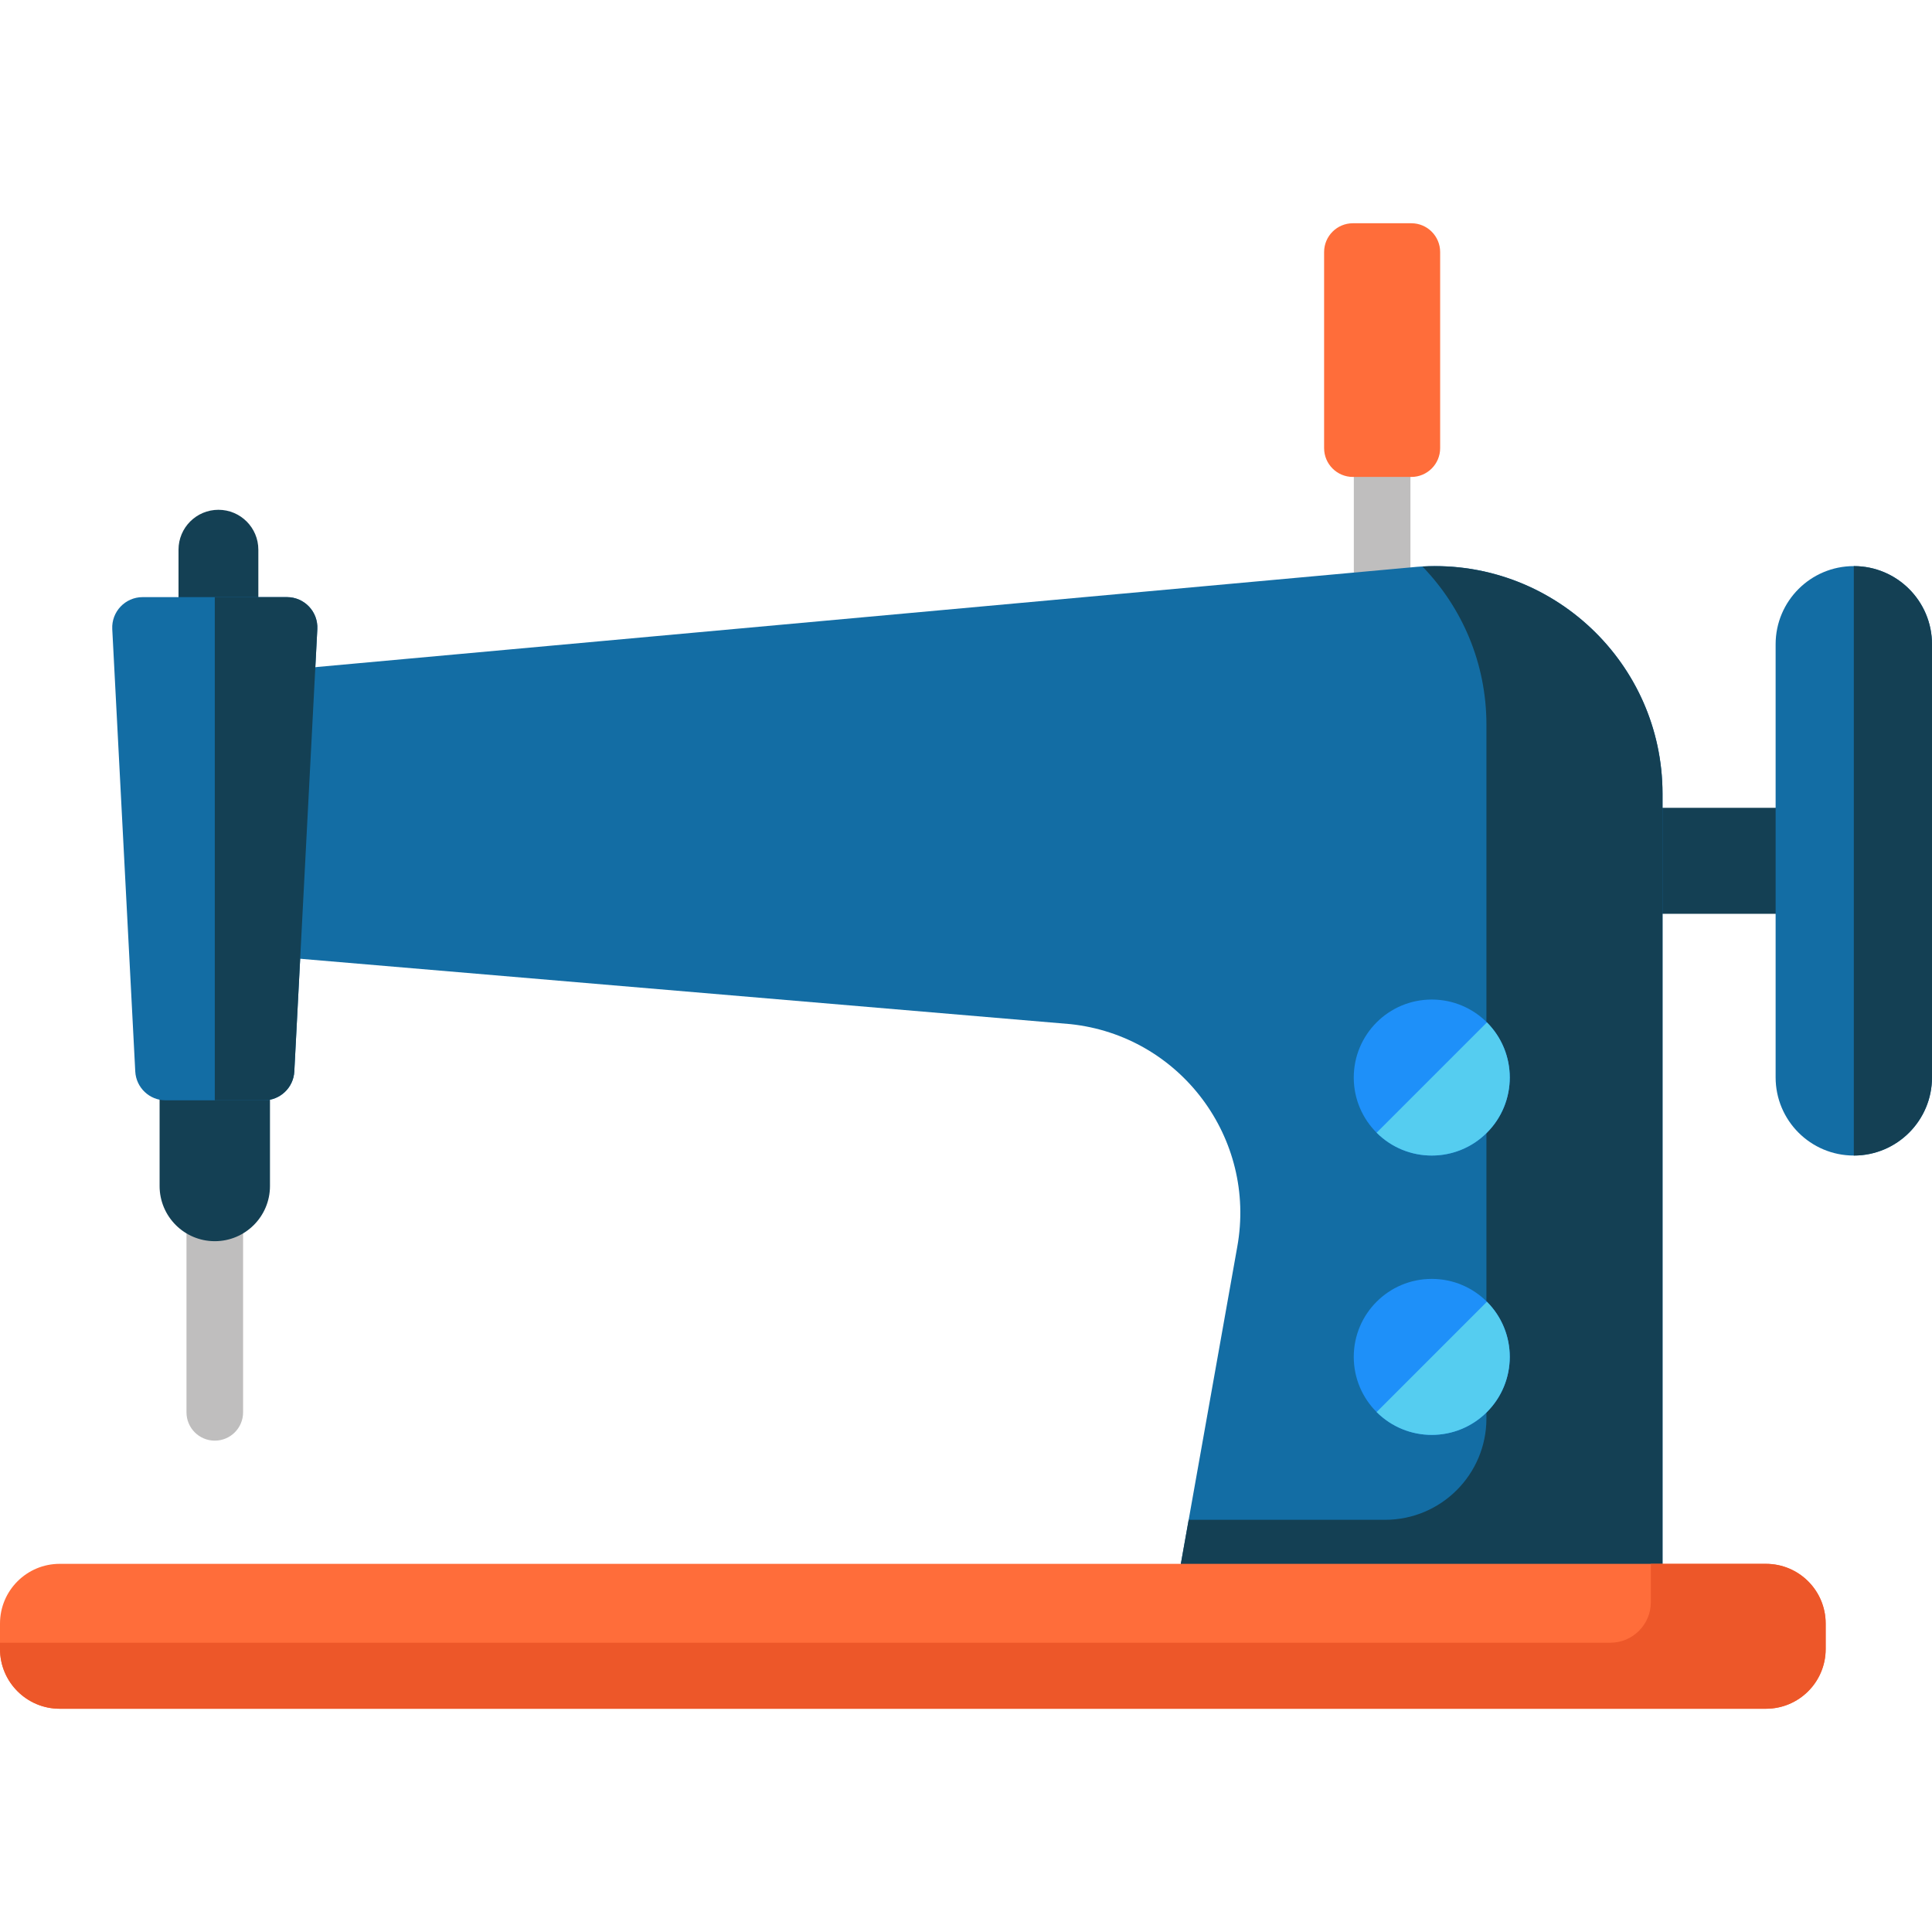 <?xml version="1.0"?>
<svg xmlns="http://www.w3.org/2000/svg" xmlns:xlink="http://www.w3.org/1999/xlink" xmlns:svgjs="http://svgjs.com/svgjs" version="1.1" width="512" height="512" x="0" y="0" viewBox="0 0 512 512" style="enable-background:new 0 0 512 512" xml:space="preserve" class=""><g>
<path xmlns="http://www.w3.org/2000/svg" style="" d="M366.278,106.527c-4.142,0-7.5,3.357-7.5,7.5v47.153c0,4.143,3.358,7.5,7.5,7.5s7.5-3.357,7.5-7.5  v-47.153C373.778,109.885,370.42,106.527,366.278,106.527z" fill="#bfbebe" data-original="#bfbebe"/>
<path xmlns="http://www.w3.org/2000/svg" style="" d="M374.019,126.395h-15.481c-4.217,0-7.636-3.419-7.636-7.636v-51.96c0-4.217,3.419-7.636,7.636-7.636  h15.481c4.217,0,7.636,3.419,7.636,7.636v51.96C381.655,122.976,378.236,126.395,374.019,126.395z" fill="#ff6d3a" data-original="#ff6d3a" class=""/>
<g xmlns="http://www.w3.org/2000/svg">
	<path style="" d="M57.886,135.101L57.886,135.101c-5.842,0-10.578,4.736-10.578,10.578v26.325h21.155v-26.325   C68.464,139.837,63.728,135.101,57.886,135.101z" fill="#144054" data-original="#234c60" class=""/>
	<rect x="413.85" y="214.08" style="" width="72.24" height="28.09" fill="#144054" data-original="#234c60" class=""/>
</g>
<g xmlns="http://www.w3.org/2000/svg">
	<path style="" d="M491.279,306.231L491.279,306.231c-11.444,0-20.721-9.277-20.721-20.721V170.744   c0-11.444,9.277-20.721,20.721-20.721l0,0c11.444,0,20.721,9.277,20.721,20.721V285.51   C512,296.954,502.723,306.231,491.279,306.231z" fill="#136da4" data-original="#2d5872" class=""/>
	<path style="" d="M68.464,178.178v74.963l215.188,18.261c29.1,3.081,49.45,30.24,44.232,59.034l-16.136,90.662   h128.836V210.381c0-35.845-31.059-63.789-66.705-60.016L68.464,178.178z" fill="#136da4" data-original="#2d5872" class=""/>
</g>
<path xmlns="http://www.w3.org/2000/svg" style="" d="M376.955,150.123c10.456,10.809,16.963,25.535,16.963,41.924v183.856  c0,14.835-12.026,26.861-26.861,26.861h-52.045l-3.263,18.333h128.836V210.381C440.585,175.571,411.293,148.218,376.955,150.123z" fill="#144054" data-original="#234c60" class=""/>
<path xmlns="http://www.w3.org/2000/svg" style="" d="M467.997,452.836H15.824C7.084,452.836,0,445.752,0,437.013v-6.755  c0-8.739,7.084-15.824,15.824-15.824h452.174c8.739,0,15.824,7.084,15.824,15.824v6.755  C483.821,445.752,476.736,452.836,467.997,452.836z" fill="#ff6d3a" data-original="#ff6d3a" class=""/>
<path xmlns="http://www.w3.org/2000/svg" style="" d="M467.997,414.435h-30.51v10.171c0,5.925-4.803,10.727-10.727,10.727H0v1.68  c0,8.739,7.084,15.824,15.824,15.824h452.174c8.739,0,15.823-7.084,15.823-15.824v-6.755  C483.821,421.519,476.736,414.435,467.997,414.435z" fill="#ed5729" data-original="#ed5729" class=""/>
<path xmlns="http://www.w3.org/2000/svg" style="" d="M56.921,302.5c-4.142,0-7.5,3.357-7.5,7.5v64.286c0,4.143,3.358,7.5,7.5,7.5s7.5-3.357,7.5-7.5V310  C64.421,305.857,61.063,302.5,56.921,302.5z" fill="#bfbebe" data-original="#bfbebe"/>
<path xmlns="http://www.w3.org/2000/svg" style="" d="M56.921,328.929L56.921,328.929c-8.078,0-14.626-6.548-14.626-14.626V277h29.252v37.303  C71.547,322.381,64.999,328.929,56.921,328.929z" fill="#144054" data-original="#234c60" class=""/>
<path xmlns="http://www.w3.org/2000/svg" style="" d="M43.898,291.596h26.045c4.29,0,7.828-3.359,8.051-7.643l6.096-117.229  c0.24-4.611-3.434-8.48-8.051-8.48H37.802c-4.617,0-8.29,3.87-8.051,8.48l6.096,117.229  C36.071,288.237,39.609,291.596,43.898,291.596z" fill="#136da4" data-original="#2d5872" class=""/>
<g xmlns="http://www.w3.org/2000/svg">
	<circle style="" cx="379.43" cy="285.56" r="20.671" fill="#1e90f9" data-original="#61aff7" class=""/>
	<circle style="" cx="379.43" cy="359.59" r="20.671" fill="#1e90f9" data-original="#61aff7" class=""/>
</g>
<path xmlns="http://www.w3.org/2000/svg" style="" d="M76.04,158.244H56.921v133.352h13.023c4.29,0,7.828-3.359,8.051-7.643l6.096-117.229  C84.331,162.114,80.657,158.244,76.04,158.244z" fill="#144054" data-original="#234c60" class=""/>
<g xmlns="http://www.w3.org/2000/svg">
	<path style="" d="M394.05,300.177c8.072-8.072,8.072-21.16,0-29.233l-29.233,29.233   C372.89,308.249,385.978,308.249,394.05,300.177z" fill="#55cdf0" data-original="#55a2f0" class=""/>
	<path style="" d="M394.05,374.21c8.072-8.072,8.072-21.16,0-29.233l-29.233,29.233   C372.89,382.282,385.978,382.282,394.05,374.21z" fill="#55cdf0" data-original="#55a2f0" class=""/>
</g>
<path xmlns="http://www.w3.org/2000/svg" style="" d="M491.279,306.231c11.444,0,20.721-9.277,20.721-20.721V170.744c0-11.444-9.277-20.721-20.721-20.721  l0,0V306.231L491.279,306.231z" fill="#144054" data-original="#234c60" class=""/>
<g xmlns="http://www.w3.org/2000/svg">
</g>
<g xmlns="http://www.w3.org/2000/svg">
</g>
<g xmlns="http://www.w3.org/2000/svg">
</g>
<g xmlns="http://www.w3.org/2000/svg">
</g>
<g xmlns="http://www.w3.org/2000/svg">
</g>
<g xmlns="http://www.w3.org/2000/svg">
</g>
<g xmlns="http://www.w3.org/2000/svg">
</g>
<g xmlns="http://www.w3.org/2000/svg">
</g>
<g xmlns="http://www.w3.org/2000/svg">
</g>
<g xmlns="http://www.w3.org/2000/svg">
</g>
<g xmlns="http://www.w3.org/2000/svg">
</g>
<g xmlns="http://www.w3.org/2000/svg">
</g>
<g xmlns="http://www.w3.org/2000/svg">
</g>
<g xmlns="http://www.w3.org/2000/svg">
</g>
<g xmlns="http://www.w3.org/2000/svg">
</g>
</g></svg>
